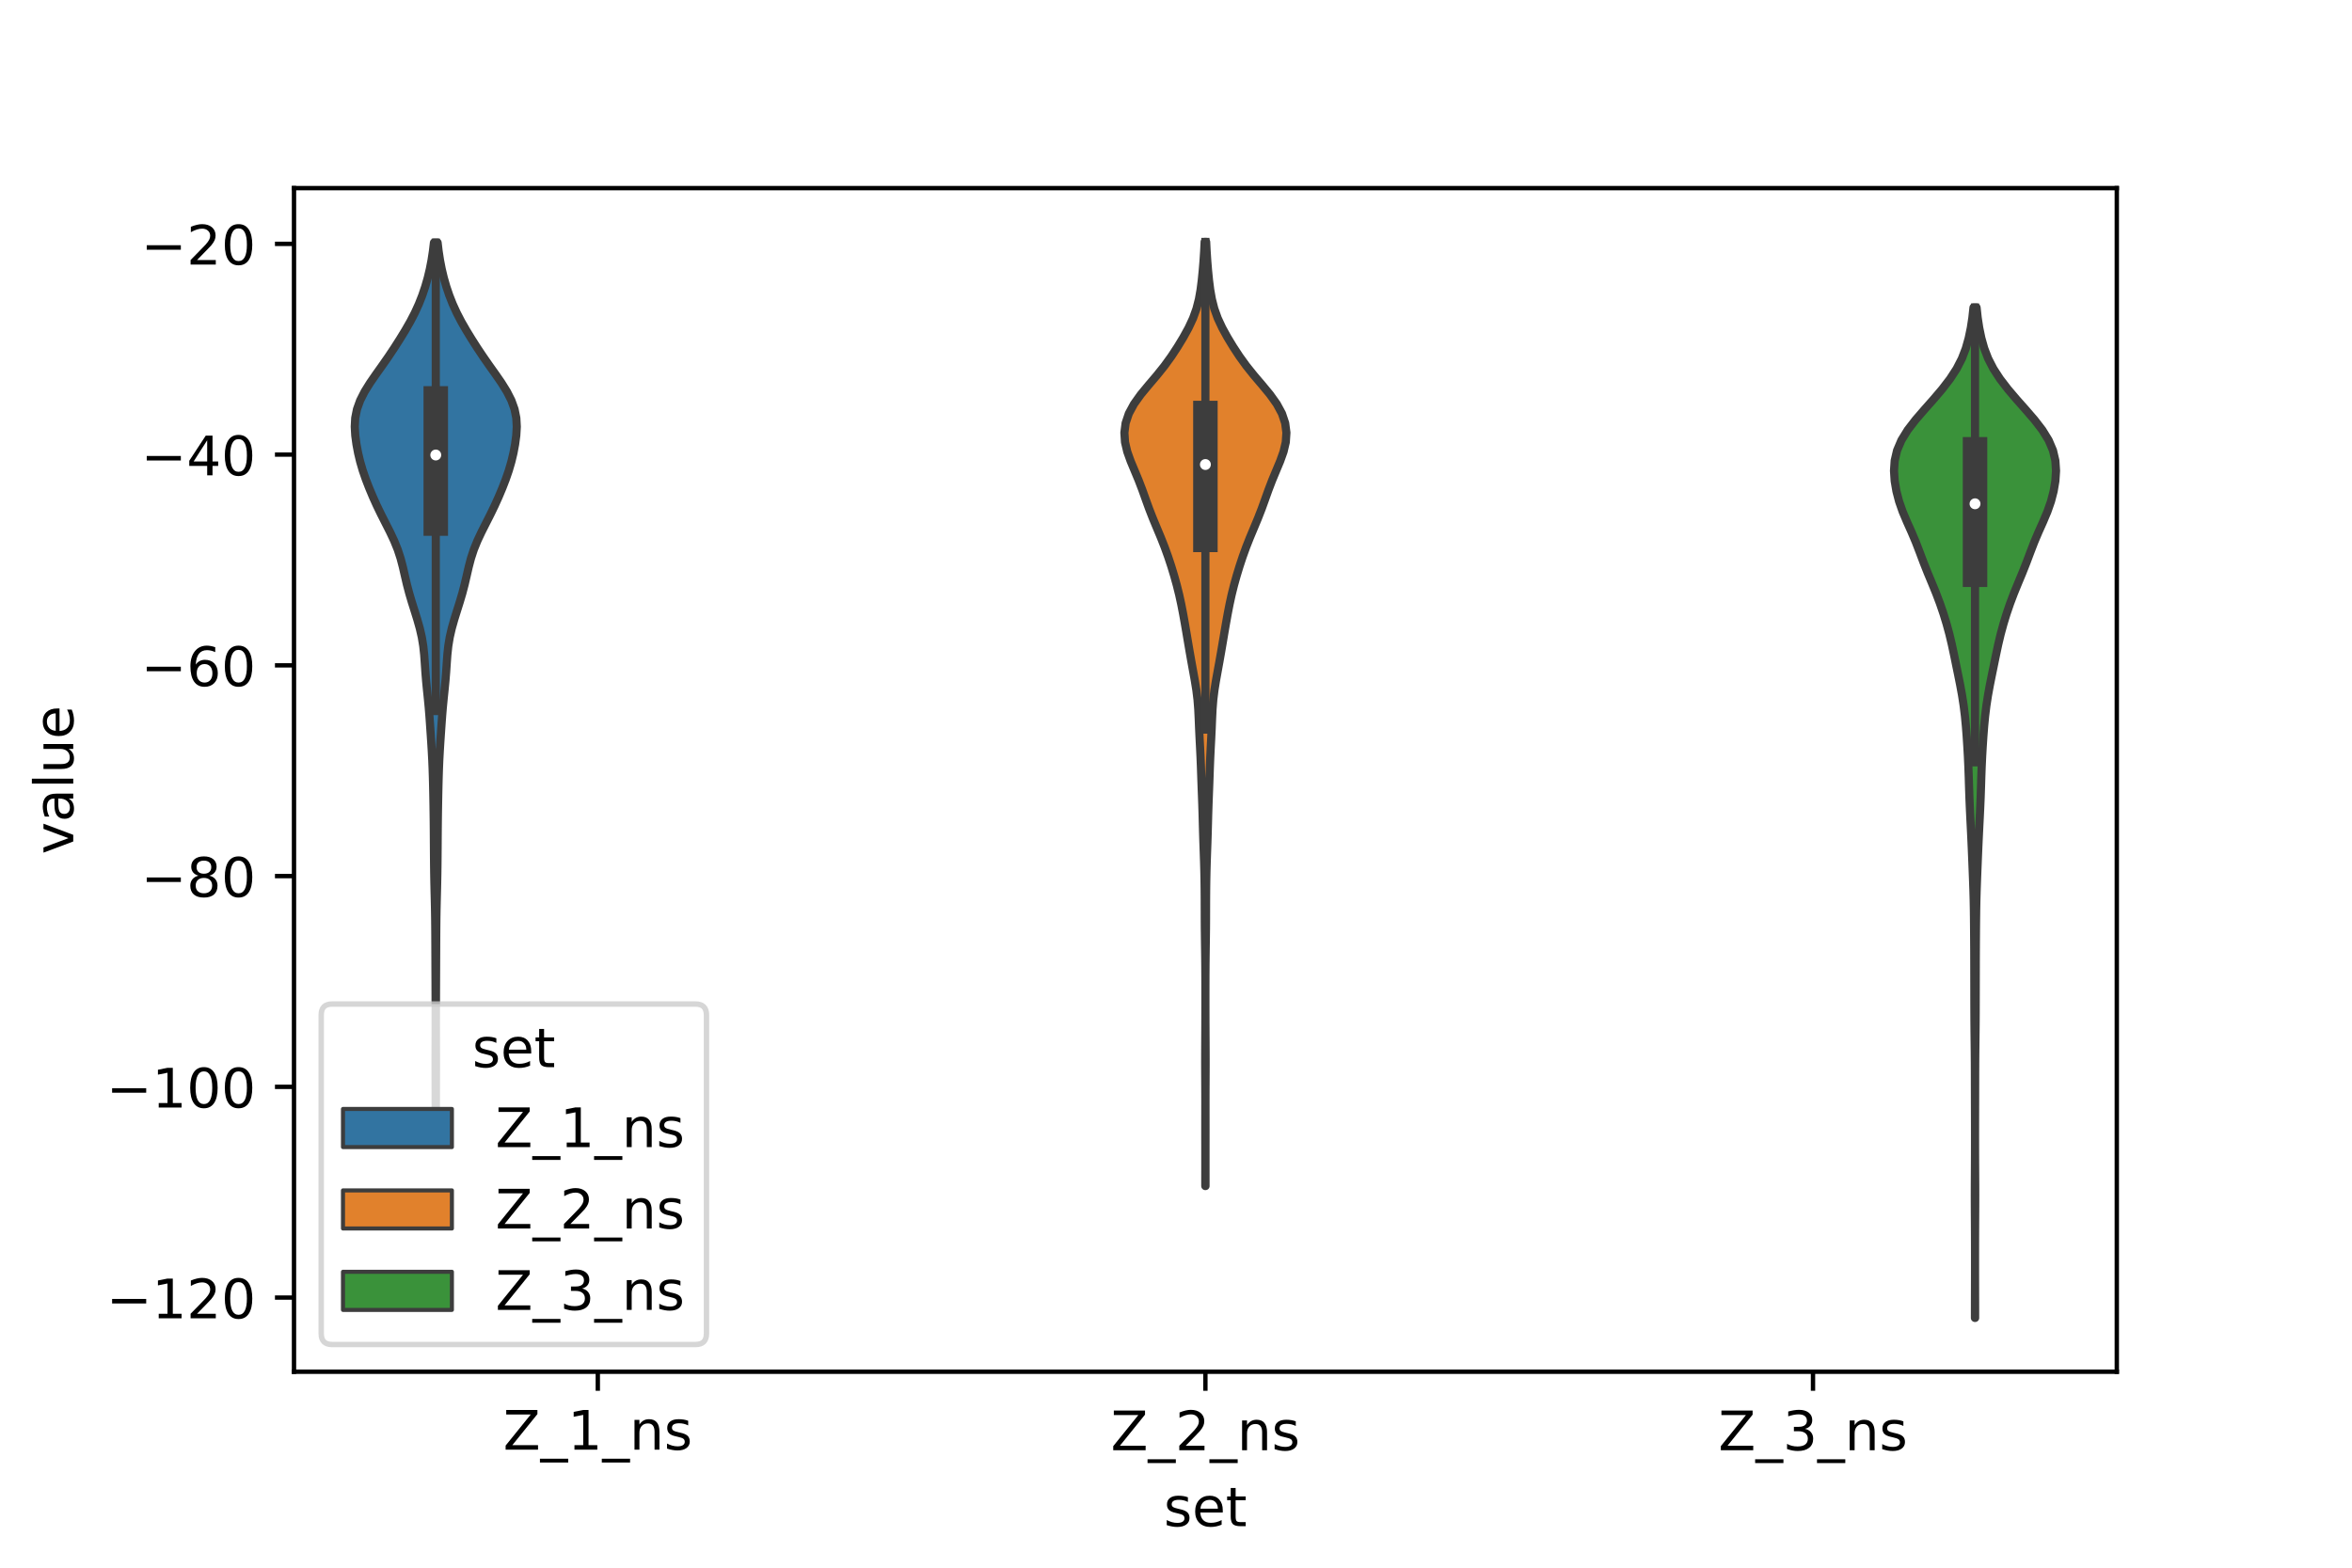 <?xml version="1.0" encoding="utf-8" standalone="no"?>
<!DOCTYPE svg PUBLIC "-//W3C//DTD SVG 1.1//EN"
  "http://www.w3.org/Graphics/SVG/1.1/DTD/svg11.dtd">
<!-- Created with matplotlib (https://matplotlib.org/) -->
<svg height="288pt" version="1.1" viewBox="0 0 432 288" width="432pt" xmlns="http://www.w3.org/2000/svg" xmlns:xlink="http://www.w3.org/1999/xlink">
 <defs>
  <style type="text/css">*{stroke-linecap:butt;stroke-linejoin:round;}</style>
 </defs>
 <g id="figure_1">
  <g id="patch_1">
   <path d="M 0 288 
L 432 288 
L 432 0 
L 0 0 
z
" style="fill:#ffffff;"/>
  </g>
  <g id="axes_1">
   <g id="patch_2">
    <path d="M 54 252 
L 388.8 252 
L 388.8 34.56 
L 54 34.56 
z
" style="fill:#ffffff;"/>
   </g>
   <g id="PolyCollection_1">
    <defs>
     <path d="M 80.064 -83.945 
L 80.016 -83.945 
L 80.014 -85.556 
L 80.011 -87.167 
L 80.008 -88.778 
L 80.003 -90.389 
L 79.999 -92 
L 79.999 -93.611 
L 80.003 -95.222 
L 80.008 -96.833 
L 80.013 -98.444 
L 80.014 -100.055 
L 80.013 -101.666 
L 80.009 -103.277 
L 80.004 -104.888 
L 79.999 -106.499 
L 79.992 -108.11 
L 79.985 -109.721 
L 79.979 -111.332 
L 79.972 -112.943 
L 79.965 -114.554 
L 79.957 -116.165 
L 79.945 -117.776 
L 79.927 -119.387 
L 79.9 -120.998 
L 79.863 -122.609 
L 79.822 -124.22 
L 79.784 -125.831 
L 79.753 -127.442 
L 79.731 -129.053 
L 79.715 -130.664 
L 79.703 -132.275 
L 79.692 -133.885 
L 79.681 -135.496 
L 79.665 -137.107 
L 79.644 -138.718 
L 79.618 -140.329 
L 79.588 -141.94 
L 79.554 -143.551 
L 79.513 -145.162 
L 79.461 -146.773 
L 79.394 -148.384 
L 79.308 -149.995 
L 79.209 -151.606 
L 79.102 -153.217 
L 78.992 -154.828 
L 78.877 -156.439 
L 78.745 -158.05 
L 78.591 -159.661 
L 78.425 -161.272 
L 78.268 -162.883 
L 78.138 -164.494 
L 78.03 -166.105 
L 77.914 -167.716 
L 77.741 -169.327 
L 77.476 -170.938 
L 77.107 -172.549 
L 76.654 -174.16 
L 76.152 -175.771 
L 75.643 -177.382 
L 75.167 -178.993 
L 74.743 -180.604 
L 74.367 -182.215 
L 73.997 -183.826 
L 73.575 -185.437 
L 73.047 -187.048 
L 72.393 -188.659 
L 71.635 -190.27 
L 70.82 -191.881 
L 70.003 -193.492 
L 69.222 -195.103 
L 68.493 -196.714 
L 67.815 -198.325 
L 67.19 -199.936 
L 66.633 -201.547 
L 66.161 -203.158 
L 65.775 -204.769 
L 65.472 -206.38 
L 65.255 -207.991 
L 65.16 -209.602 
L 65.247 -211.213 
L 65.571 -212.824 
L 66.15 -214.435 
L 66.966 -216.046 
L 67.968 -217.657 
L 69.081 -219.268 
L 70.228 -220.878 
L 71.35 -222.489 
L 72.424 -224.1 
L 73.454 -225.711 
L 74.44 -227.322 
L 75.364 -228.933 
L 76.2 -230.544 
L 76.934 -232.155 
L 77.568 -233.766 
L 78.112 -235.377 
L 78.572 -236.988 
L 78.955 -238.599 
L 79.265 -240.21 
L 79.513 -241.821 
L 79.703 -243.432 
L 80.377 -243.432 
L 80.377 -243.432 
L 80.567 -241.821 
L 80.815 -240.21 
L 81.125 -238.599 
L 81.508 -236.988 
L 81.968 -235.377 
L 82.512 -233.766 
L 83.146 -232.155 
L 83.88 -230.544 
L 84.716 -228.933 
L 85.64 -227.322 
L 86.626 -225.711 
L 87.656 -224.1 
L 88.73 -222.489 
L 89.852 -220.878 
L 90.999 -219.268 
L 92.112 -217.657 
L 93.114 -216.046 
L 93.93 -214.435 
L 94.509 -212.824 
L 94.833 -211.213 
L 94.92 -209.602 
L 94.825 -207.991 
L 94.608 -206.38 
L 94.305 -204.769 
L 93.919 -203.158 
L 93.447 -201.547 
L 92.89 -199.936 
L 92.265 -198.325 
L 91.587 -196.714 
L 90.858 -195.103 
L 90.077 -193.492 
L 89.26 -191.881 
L 88.445 -190.27 
L 87.687 -188.659 
L 87.033 -187.048 
L 86.505 -185.437 
L 86.083 -183.826 
L 85.713 -182.215 
L 85.337 -180.604 
L 84.913 -178.993 
L 84.437 -177.382 
L 83.928 -175.771 
L 83.426 -174.16 
L 82.973 -172.549 
L 82.604 -170.938 
L 82.339 -169.327 
L 82.166 -167.716 
L 82.05 -166.105 
L 81.942 -164.494 
L 81.812 -162.883 
L 81.655 -161.272 
L 81.489 -159.661 
L 81.335 -158.05 
L 81.203 -156.439 
L 81.088 -154.828 
L 80.978 -153.217 
L 80.871 -151.606 
L 80.772 -149.995 
L 80.686 -148.384 
L 80.619 -146.773 
L 80.567 -145.162 
L 80.526 -143.551 
L 80.492 -141.94 
L 80.462 -140.329 
L 80.436 -138.718 
L 80.415 -137.107 
L 80.399 -135.496 
L 80.388 -133.885 
L 80.377 -132.275 
L 80.365 -130.664 
L 80.349 -129.053 
L 80.327 -127.442 
L 80.296 -125.831 
L 80.258 -124.22 
L 80.217 -122.609 
L 80.18 -120.998 
L 80.153 -119.387 
L 80.135 -117.776 
L 80.123 -116.165 
L 80.115 -114.554 
L 80.108 -112.943 
L 80.101 -111.332 
L 80.095 -109.721 
L 80.088 -108.11 
L 80.081 -106.499 
L 80.076 -104.888 
L 80.071 -103.277 
L 80.067 -101.666 
L 80.066 -100.055 
L 80.067 -98.444 
L 80.072 -96.833 
L 80.077 -95.222 
L 80.081 -93.611 
L 80.081 -92 
L 80.077 -90.389 
L 80.072 -88.778 
L 80.069 -87.167 
L 80.066 -85.556 
L 80.064 -83.945 
z
" id="md87cd59880" style="stroke:#3d3d3d;stroke-width:1.5;"/>
    </defs>
    <g clip-path="url(#pe4cd86f081)">
     <use style="fill:#3274a1;stroke:#3d3d3d;stroke-width:1.5;" x="0" xlink:href="#md87cd59880" y="288"/>
    </g>
   </g>
   <g id="PolyCollection_2">
    <defs>
     <path d="M 221.42 -70.113 
L 221.38 -70.113 
L 221.381 -71.865 
L 221.383 -73.617 
L 221.384 -75.369 
L 221.383 -77.121 
L 221.381 -78.873 
L 221.38 -80.625 
L 221.381 -82.377 
L 221.384 -84.129 
L 221.385 -85.88 
L 221.381 -87.632 
L 221.374 -89.384 
L 221.365 -91.136 
L 221.361 -92.888 
L 221.364 -94.64 
L 221.373 -96.392 
L 221.383 -98.144 
L 221.391 -99.896 
L 221.396 -101.648 
L 221.399 -103.4 
L 221.399 -105.152 
L 221.398 -106.904 
L 221.393 -108.656 
L 221.384 -110.408 
L 221.367 -112.16 
L 221.343 -113.912 
L 221.318 -115.664 
L 221.297 -117.416 
L 221.286 -119.168 
L 221.282 -120.92 
L 221.277 -122.672 
L 221.265 -124.423 
L 221.243 -126.175 
L 221.207 -127.927 
L 221.157 -129.679 
L 221.097 -131.431 
L 221.035 -133.183 
L 220.98 -134.935 
L 220.933 -136.687 
L 220.886 -138.439 
L 220.831 -140.191 
L 220.766 -141.943 
L 220.699 -143.695 
L 220.637 -145.447 
L 220.576 -147.199 
L 220.505 -148.951 
L 220.42 -150.703 
L 220.328 -152.455 
L 220.246 -154.207 
L 220.175 -155.959 
L 220.091 -157.711 
L 219.954 -159.463 
L 219.74 -161.215 
L 219.458 -162.966 
L 219.142 -164.718 
L 218.824 -166.47 
L 218.516 -168.222 
L 218.217 -169.974 
L 217.921 -171.726 
L 217.62 -173.478 
L 217.306 -175.23 
L 216.966 -176.982 
L 216.584 -178.734 
L 216.148 -180.486 
L 215.66 -182.238 
L 215.127 -183.99 
L 214.547 -185.742 
L 213.913 -187.494 
L 213.221 -189.246 
L 212.488 -190.998 
L 211.758 -192.75 
L 211.073 -194.502 
L 210.438 -196.254 
L 209.811 -198.006 
L 209.14 -199.758 
L 208.411 -201.509 
L 207.678 -203.261 
L 207.05 -205.013 
L 206.636 -206.765 
L 206.52 -208.517 
L 206.747 -210.269 
L 207.336 -212.021 
L 208.281 -213.773 
L 209.533 -215.525 
L 210.981 -217.277 
L 212.473 -219.029 
L 213.878 -220.781 
L 215.145 -222.533 
L 216.295 -224.285 
L 217.357 -226.037 
L 218.32 -227.789 
L 219.136 -229.541 
L 219.765 -231.293 
L 220.212 -233.045 
L 220.52 -234.797 
L 220.741 -236.549 
L 220.914 -238.3 
L 221.057 -240.052 
L 221.173 -241.804 
L 221.261 -243.556 
L 221.539 -243.556 
L 221.539 -243.556 
L 221.627 -241.804 
L 221.743 -240.052 
L 221.886 -238.3 
L 222.059 -236.549 
L 222.28 -234.797 
L 222.588 -233.045 
L 223.035 -231.293 
L 223.664 -229.541 
L 224.48 -227.789 
L 225.443 -226.037 
L 226.505 -224.285 
L 227.655 -222.533 
L 228.922 -220.781 
L 230.327 -219.029 
L 231.819 -217.277 
L 233.267 -215.525 
L 234.519 -213.773 
L 235.464 -212.021 
L 236.053 -210.269 
L 236.28 -208.517 
L 236.164 -206.765 
L 235.75 -205.013 
L 235.122 -203.261 
L 234.389 -201.509 
L 233.66 -199.758 
L 232.989 -198.006 
L 232.362 -196.254 
L 231.727 -194.502 
L 231.042 -192.75 
L 230.312 -190.998 
L 229.579 -189.246 
L 228.887 -187.494 
L 228.253 -185.742 
L 227.673 -183.99 
L 227.14 -182.238 
L 226.652 -180.486 
L 226.216 -178.734 
L 225.834 -176.982 
L 225.494 -175.23 
L 225.18 -173.478 
L 224.879 -171.726 
L 224.583 -169.974 
L 224.284 -168.222 
L 223.976 -166.47 
L 223.658 -164.718 
L 223.342 -162.966 
L 223.06 -161.215 
L 222.846 -159.463 
L 222.709 -157.711 
L 222.625 -155.959 
L 222.554 -154.207 
L 222.472 -152.455 
L 222.38 -150.703 
L 222.295 -148.951 
L 222.224 -147.199 
L 222.163 -145.447 
L 222.101 -143.695 
L 222.034 -141.943 
L 221.969 -140.191 
L 221.914 -138.439 
L 221.867 -136.687 
L 221.82 -134.935 
L 221.765 -133.183 
L 221.703 -131.431 
L 221.643 -129.679 
L 221.593 -127.927 
L 221.557 -126.175 
L 221.535 -124.423 
L 221.523 -122.672 
L 221.518 -120.92 
L 221.514 -119.168 
L 221.503 -117.416 
L 221.482 -115.664 
L 221.457 -113.912 
L 221.433 -112.16 
L 221.416 -110.408 
L 221.407 -108.656 
L 221.402 -106.904 
L 221.401 -105.152 
L 221.401 -103.4 
L 221.404 -101.648 
L 221.409 -99.896 
L 221.417 -98.144 
L 221.427 -96.392 
L 221.436 -94.64 
L 221.439 -92.888 
L 221.435 -91.136 
L 221.426 -89.384 
L 221.419 -87.632 
L 221.415 -85.88 
L 221.416 -84.129 
L 221.419 -82.377 
L 221.42 -80.625 
L 221.419 -78.873 
L 221.417 -77.121 
L 221.416 -75.369 
L 221.417 -73.617 
L 221.419 -71.865 
L 221.42 -70.113 
z
" id="m10174c84e0" style="stroke:#3d3d3d;stroke-width:1.5;"/>
    </defs>
    <g clip-path="url(#pe4cd86f081)">
     <use style="fill:#e1812c;stroke:#3d3d3d;stroke-width:1.5;" x="0" xlink:href="#m10174c84e0" y="288"/>
    </g>
   </g>
   <g id="PolyCollection_3">
    <defs>
     <path d="M 362.779 -45.884 
L 362.741 -45.884 
L 362.743 -47.759 
L 362.747 -49.634 
L 362.753 -51.509 
L 362.757 -53.384 
L 362.759 -55.258 
L 362.759 -57.133 
L 362.757 -59.008 
L 362.753 -60.883 
L 362.745 -62.758 
L 362.735 -64.633 
L 362.725 -66.508 
L 362.721 -68.383 
L 362.725 -70.258 
L 362.735 -72.133 
L 362.746 -74.008 
L 362.753 -75.883 
L 362.757 -77.758 
L 362.758 -79.633 
L 362.756 -81.508 
L 362.752 -83.383 
L 362.746 -85.258 
L 362.741 -87.133 
L 362.737 -89.008 
L 362.734 -90.883 
L 362.727 -92.758 
L 362.713 -94.633 
L 362.692 -96.508 
L 362.67 -98.383 
L 362.653 -100.258 
L 362.643 -102.133 
L 362.638 -104.008 
L 362.634 -105.883 
L 362.63 -107.758 
L 362.626 -109.633 
L 362.623 -111.508 
L 362.616 -113.383 
L 362.604 -115.258 
L 362.59 -117.133 
L 362.573 -119.007 
L 362.549 -120.882 
L 362.512 -122.757 
L 362.458 -124.632 
L 362.391 -126.507 
L 362.318 -128.382 
L 362.243 -130.257 
L 362.166 -132.132 
L 362.082 -134.007 
L 361.991 -135.882 
L 361.897 -137.757 
L 361.808 -139.632 
L 361.729 -141.507 
L 361.665 -143.382 
L 361.607 -145.257 
L 361.54 -147.132 
L 361.454 -149.007 
L 361.348 -150.882 
L 361.226 -152.757 
L 361.081 -154.632 
L 360.901 -156.507 
L 360.67 -158.382 
L 360.381 -160.257 
L 360.039 -162.132 
L 359.664 -164.007 
L 359.279 -165.882 
L 358.894 -167.757 
L 358.493 -169.632 
L 358.047 -171.507 
L 357.537 -173.382 
L 356.962 -175.257 
L 356.321 -177.132 
L 355.612 -179.007 
L 354.845 -180.882 
L 354.064 -182.757 
L 353.32 -184.631 
L 352.616 -186.506 
L 351.894 -188.381 
L 351.1 -190.256 
L 350.26 -192.131 
L 349.468 -194.006 
L 348.812 -195.881 
L 348.324 -197.756 
L 348.005 -199.631 
L 347.88 -201.506 
L 348.005 -203.381 
L 348.444 -205.256 
L 349.242 -207.131 
L 350.399 -209.006 
L 351.846 -210.881 
L 353.465 -212.756 
L 355.127 -214.631 
L 356.723 -216.506 
L 358.165 -218.381 
L 359.385 -220.256 
L 360.349 -222.131 
L 361.07 -224.006 
L 361.597 -225.881 
L 361.986 -227.756 
L 362.273 -229.631 
L 362.477 -231.506 
L 363.043 -231.506 
L 363.043 -231.506 
L 363.247 -229.631 
L 363.534 -227.756 
L 363.923 -225.881 
L 364.45 -224.006 
L 365.171 -222.131 
L 366.135 -220.256 
L 367.355 -218.381 
L 368.797 -216.506 
L 370.393 -214.631 
L 372.055 -212.756 
L 373.674 -210.881 
L 375.121 -209.006 
L 376.278 -207.131 
L 377.076 -205.256 
L 377.515 -203.381 
L 377.64 -201.506 
L 377.515 -199.631 
L 377.196 -197.756 
L 376.708 -195.881 
L 376.052 -194.006 
L 375.26 -192.131 
L 374.42 -190.256 
L 373.626 -188.381 
L 372.904 -186.506 
L 372.2 -184.631 
L 371.456 -182.757 
L 370.675 -180.882 
L 369.908 -179.007 
L 369.199 -177.132 
L 368.558 -175.257 
L 367.983 -173.382 
L 367.473 -171.507 
L 367.027 -169.632 
L 366.626 -167.757 
L 366.241 -165.882 
L 365.856 -164.007 
L 365.481 -162.132 
L 365.139 -160.257 
L 364.85 -158.382 
L 364.619 -156.507 
L 364.439 -154.632 
L 364.294 -152.757 
L 364.172 -150.882 
L 364.066 -149.007 
L 363.98 -147.132 
L 363.913 -145.257 
L 363.855 -143.382 
L 363.791 -141.507 
L 363.712 -139.632 
L 363.623 -137.757 
L 363.529 -135.882 
L 363.438 -134.007 
L 363.354 -132.132 
L 363.277 -130.257 
L 363.202 -128.382 
L 363.129 -126.507 
L 363.062 -124.632 
L 363.008 -122.757 
L 362.971 -120.882 
L 362.947 -119.007 
L 362.93 -117.133 
L 362.916 -115.258 
L 362.904 -113.383 
L 362.897 -111.508 
L 362.894 -109.633 
L 362.89 -107.758 
L 362.886 -105.883 
L 362.882 -104.008 
L 362.877 -102.133 
L 362.867 -100.258 
L 362.85 -98.383 
L 362.828 -96.508 
L 362.807 -94.633 
L 362.793 -92.758 
L 362.786 -90.883 
L 362.783 -89.008 
L 362.779 -87.133 
L 362.774 -85.258 
L 362.768 -83.383 
L 362.764 -81.508 
L 362.762 -79.633 
L 362.763 -77.758 
L 362.767 -75.883 
L 362.774 -74.008 
L 362.785 -72.133 
L 362.795 -70.258 
L 362.799 -68.383 
L 362.795 -66.508 
L 362.785 -64.633 
L 362.775 -62.758 
L 362.767 -60.883 
L 362.763 -59.008 
L 362.761 -57.133 
L 362.761 -55.258 
L 362.763 -53.384 
L 362.767 -51.509 
L 362.773 -49.634 
L 362.777 -47.759 
L 362.779 -45.884 
z
" id="mbffe91a76f" style="stroke:#3d3d3d;stroke-width:1.5;"/>
    </defs>
    <g clip-path="url(#pe4cd86f081)">
     <use style="fill:#3a923a;stroke:#3d3d3d;stroke-width:1.5;" x="0" xlink:href="#mbffe91a76f" y="288"/>
    </g>
   </g>
   <g id="patch_3">
    <path clip-path="url(#pe4cd86f081)" d="M 109.8 6.085 
L 109.8 6.085 
L 109.8 6.085 
L 109.8 6.085 
z
" style="fill:#3274a1;stroke:#3d3d3d;stroke-linejoin:miter;stroke-width:0.75;"/>
   </g>
   <g id="patch_4">
    <path clip-path="url(#pe4cd86f081)" d="M 109.8 6.085 
L 109.8 6.085 
L 109.8 6.085 
L 109.8 6.085 
z
" style="fill:#e1812c;stroke:#3d3d3d;stroke-linejoin:miter;stroke-width:0.75;"/>
   </g>
   <g id="patch_5">
    <path clip-path="url(#pe4cd86f081)" d="M 109.8 6.085 
L 109.8 6.085 
L 109.8 6.085 
L 109.8 6.085 
z
" style="fill:#3a923a;stroke:#3d3d3d;stroke-linejoin:miter;stroke-width:0.75;"/>
   </g>
   <g id="matplotlib.axis_1">
    <g id="xtick_1">
     <g id="line2d_1">
      <defs>
       <path d="M 0 0 
L 0 3.5 
" id="m4a56dde85c" style="stroke:#000000;stroke-width:0.8;"/>
      </defs>
      <g>
       <use style="stroke:#000000;stroke-width:0.8;" x="109.8" xlink:href="#m4a56dde85c" y="252"/>
      </g>
     </g>
     <g id="text_1">
      <!-- Z_1_ns -->
      <g transform="translate(92.42 266.32)scale(0.1 -0.1)">
       <defs>
        <path d="M 5.609 72.906 
L 62.891 72.906 
L 62.891 65.375 
L 16.797 8.297 
L 64.016 8.297 
L 64.016 0 
L 4.5 0 
L 4.5 7.516 
L 50.594 64.594 
L 5.609 64.594 
z
" id="DejaVuSans-90"/>
        <path d="M 50.984 -16.609 
L 50.984 -23.578 
L -0.984 -23.578 
L -0.984 -16.609 
z
" id="DejaVuSans-95"/>
        <path d="M 12.406 8.297 
L 28.516 8.297 
L 28.516 63.922 
L 10.984 60.406 
L 10.984 69.391 
L 28.422 72.906 
L 38.281 72.906 
L 38.281 8.297 
L 54.391 8.297 
L 54.391 0 
L 12.406 0 
z
" id="DejaVuSans-49"/>
        <path d="M 54.891 33.016 
L 54.891 0 
L 45.906 0 
L 45.906 32.719 
Q 45.906 40.484 42.875 44.328 
Q 39.844 48.188 33.797 48.188 
Q 26.516 48.188 22.312 43.547 
Q 18.109 38.922 18.109 30.906 
L 18.109 0 
L 9.078 0 
L 9.078 54.688 
L 18.109 54.688 
L 18.109 46.188 
Q 21.344 51.125 25.703 53.562 
Q 30.078 56 35.797 56 
Q 45.219 56 50.047 50.172 
Q 54.891 44.344 54.891 33.016 
z
" id="DejaVuSans-110"/>
        <path d="M 44.281 53.078 
L 44.281 44.578 
Q 40.484 46.531 36.375 47.5 
Q 32.281 48.484 27.875 48.484 
Q 21.188 48.484 17.844 46.438 
Q 14.5 44.391 14.5 40.281 
Q 14.5 37.156 16.891 35.375 
Q 19.281 33.594 26.516 31.984 
L 29.594 31.297 
Q 39.156 29.25 43.188 25.516 
Q 47.219 21.781 47.219 15.094 
Q 47.219 7.469 41.188 3.016 
Q 35.156 -1.422 24.609 -1.422 
Q 20.219 -1.422 15.453 -0.562 
Q 10.688 0.297 5.422 2 
L 5.422 11.281 
Q 10.406 8.688 15.234 7.391 
Q 20.062 6.109 24.812 6.109 
Q 31.156 6.109 34.562 8.281 
Q 37.984 10.453 37.984 14.406 
Q 37.984 18.062 35.516 20.016 
Q 33.062 21.969 24.703 23.781 
L 21.578 24.516 
Q 13.234 26.266 9.516 29.906 
Q 5.812 33.547 5.812 39.891 
Q 5.812 47.609 11.281 51.797 
Q 16.75 56 26.812 56 
Q 31.781 56 36.172 55.266 
Q 40.578 54.547 44.281 53.078 
z
" id="DejaVuSans-115"/>
       </defs>
       <use xlink:href="#DejaVuSans-90"/>
       <use x="68.506" xlink:href="#DejaVuSans-95"/>
       <use x="118.506" xlink:href="#DejaVuSans-49"/>
       <use x="182.129" xlink:href="#DejaVuSans-95"/>
       <use x="232.129" xlink:href="#DejaVuSans-110"/>
       <use x="295.508" xlink:href="#DejaVuSans-115"/>
      </g>
     </g>
    </g>
    <g id="xtick_2">
     <g id="line2d_2">
      <g>
       <use style="stroke:#000000;stroke-width:0.8;" x="221.4" xlink:href="#m4a56dde85c" y="252"/>
      </g>
     </g>
     <g id="text_2">
      <!-- Z_2_ns -->
      <g transform="translate(204.02 266.422)scale(0.1 -0.1)">
       <defs>
        <path d="M 19.188 8.297 
L 53.609 8.297 
L 53.609 0 
L 7.328 0 
L 7.328 8.297 
Q 12.938 14.109 22.625 23.891 
Q 32.328 33.688 34.812 36.531 
Q 39.547 41.844 41.422 45.531 
Q 43.312 49.219 43.312 52.781 
Q 43.312 58.594 39.234 62.25 
Q 35.156 65.922 28.609 65.922 
Q 23.969 65.922 18.812 64.312 
Q 13.672 62.703 7.812 59.422 
L 7.812 69.391 
Q 13.766 71.781 18.938 73 
Q 24.125 74.219 28.422 74.219 
Q 39.75 74.219 46.484 68.547 
Q 53.219 62.891 53.219 53.422 
Q 53.219 48.922 51.531 44.891 
Q 49.859 40.875 45.406 35.406 
Q 44.188 33.984 37.641 27.219 
Q 31.109 20.453 19.188 8.297 
z
" id="DejaVuSans-50"/>
       </defs>
       <use xlink:href="#DejaVuSans-90"/>
       <use x="68.506" xlink:href="#DejaVuSans-95"/>
       <use x="118.506" xlink:href="#DejaVuSans-50"/>
       <use x="182.129" xlink:href="#DejaVuSans-95"/>
       <use x="232.129" xlink:href="#DejaVuSans-110"/>
       <use x="295.508" xlink:href="#DejaVuSans-115"/>
      </g>
     </g>
    </g>
    <g id="xtick_3">
     <g id="line2d_3">
      <g>
       <use style="stroke:#000000;stroke-width:0.8;" x="333" xlink:href="#m4a56dde85c" y="252"/>
      </g>
     </g>
     <g id="text_3">
      <!-- Z_3_ns -->
      <g transform="translate(315.62 266.422)scale(0.1 -0.1)">
       <defs>
        <path d="M 40.578 39.312 
Q 47.656 37.797 51.625 33 
Q 55.609 28.219 55.609 21.188 
Q 55.609 10.406 48.188 4.484 
Q 40.766 -1.422 27.094 -1.422 
Q 22.516 -1.422 17.656 -0.516 
Q 12.797 0.391 7.625 2.203 
L 7.625 11.719 
Q 11.719 9.328 16.594 8.109 
Q 21.484 6.891 26.812 6.891 
Q 36.078 6.891 40.938 10.547 
Q 45.797 14.203 45.797 21.188 
Q 45.797 27.641 41.281 31.266 
Q 36.766 34.906 28.719 34.906 
L 20.219 34.906 
L 20.219 43.016 
L 29.109 43.016 
Q 36.375 43.016 40.234 45.922 
Q 44.094 48.828 44.094 54.297 
Q 44.094 59.906 40.109 62.906 
Q 36.141 65.922 28.719 65.922 
Q 24.656 65.922 20.016 65.031 
Q 15.375 64.156 9.812 62.312 
L 9.812 71.094 
Q 15.438 72.656 20.344 73.438 
Q 25.25 74.219 29.594 74.219 
Q 40.828 74.219 47.359 69.109 
Q 53.906 64.016 53.906 55.328 
Q 53.906 49.266 50.438 45.094 
Q 46.969 40.922 40.578 39.312 
z
" id="DejaVuSans-51"/>
       </defs>
       <use xlink:href="#DejaVuSans-90"/>
       <use x="68.506" xlink:href="#DejaVuSans-95"/>
       <use x="118.506" xlink:href="#DejaVuSans-51"/>
       <use x="182.129" xlink:href="#DejaVuSans-95"/>
       <use x="232.129" xlink:href="#DejaVuSans-110"/>
       <use x="295.508" xlink:href="#DejaVuSans-115"/>
      </g>
     </g>
    </g>
    <g id="text_4">
     <!-- set -->
     <g transform="translate(213.759 280.378)scale(0.1 -0.1)">
      <defs>
       <path d="M 56.203 29.594 
L 56.203 25.203 
L 14.891 25.203 
Q 15.484 15.922 20.484 11.062 
Q 25.484 6.203 34.422 6.203 
Q 39.594 6.203 44.453 7.469 
Q 49.312 8.734 54.109 11.281 
L 54.109 2.781 
Q 49.266 0.734 44.188 -0.344 
Q 39.109 -1.422 33.891 -1.422 
Q 20.797 -1.422 13.156 6.188 
Q 5.516 13.812 5.516 26.812 
Q 5.516 40.234 12.766 48.109 
Q 20.016 56 32.328 56 
Q 43.359 56 49.781 48.891 
Q 56.203 41.797 56.203 29.594 
z
M 47.219 32.234 
Q 47.125 39.594 43.094 43.984 
Q 39.062 48.391 32.422 48.391 
Q 24.906 48.391 20.391 44.141 
Q 15.875 39.891 15.188 32.172 
z
" id="DejaVuSans-101"/>
       <path d="M 18.312 70.219 
L 18.312 54.688 
L 36.812 54.688 
L 36.812 47.703 
L 18.312 47.703 
L 18.312 18.016 
Q 18.312 11.328 20.141 9.422 
Q 21.969 7.516 27.594 7.516 
L 36.812 7.516 
L 36.812 0 
L 27.594 0 
Q 17.188 0 13.234 3.875 
Q 9.281 7.766 9.281 18.016 
L 9.281 47.703 
L 2.688 47.703 
L 2.688 54.688 
L 9.281 54.688 
L 9.281 70.219 
z
" id="DejaVuSans-116"/>
      </defs>
      <use xlink:href="#DejaVuSans-115"/>
      <use x="52.1" xlink:href="#DejaVuSans-101"/>
      <use x="113.623" xlink:href="#DejaVuSans-116"/>
     </g>
    </g>
   </g>
   <g id="matplotlib.axis_2">
    <g id="ytick_1">
     <g id="line2d_4">
      <defs>
       <path d="M 0 0 
L -3.5 0 
" id="ma9a77cfa49" style="stroke:#000000;stroke-width:0.8;"/>
      </defs>
      <g>
       <use style="stroke:#000000;stroke-width:0.8;" x="54" xlink:href="#ma9a77cfa49" y="238.38"/>
      </g>
     </g>
     <g id="text_5">
      <!-- −120 -->
      <g transform="translate(19.533 242.18)scale(0.1 -0.1)">
       <defs>
        <path d="M 10.594 35.5 
L 73.188 35.5 
L 73.188 27.203 
L 10.594 27.203 
z
" id="DejaVuSans-8722"/>
        <path d="M 31.781 66.406 
Q 24.172 66.406 20.328 58.906 
Q 16.5 51.422 16.5 36.375 
Q 16.5 21.391 20.328 13.891 
Q 24.172 6.391 31.781 6.391 
Q 39.453 6.391 43.281 13.891 
Q 47.125 21.391 47.125 36.375 
Q 47.125 51.422 43.281 58.906 
Q 39.453 66.406 31.781 66.406 
z
M 31.781 74.219 
Q 44.047 74.219 50.516 64.516 
Q 56.984 54.828 56.984 36.375 
Q 56.984 17.969 50.516 8.266 
Q 44.047 -1.422 31.781 -1.422 
Q 19.531 -1.422 13.062 8.266 
Q 6.594 17.969 6.594 36.375 
Q 6.594 54.828 13.062 64.516 
Q 19.531 74.219 31.781 74.219 
z
" id="DejaVuSans-48"/>
       </defs>
       <use xlink:href="#DejaVuSans-8722"/>
       <use x="83.789" xlink:href="#DejaVuSans-49"/>
       <use x="147.412" xlink:href="#DejaVuSans-50"/>
       <use x="211.035" xlink:href="#DejaVuSans-48"/>
      </g>
     </g>
    </g>
    <g id="ytick_2">
     <g id="line2d_5">
      <g>
       <use style="stroke:#000000;stroke-width:0.8;" x="54" xlink:href="#ma9a77cfa49" y="199.664"/>
      </g>
     </g>
     <g id="text_6">
      <!-- −100 -->
      <g transform="translate(19.533 203.464)scale(0.1 -0.1)">
       <use xlink:href="#DejaVuSans-8722"/>
       <use x="83.789" xlink:href="#DejaVuSans-49"/>
       <use x="147.412" xlink:href="#DejaVuSans-48"/>
       <use x="211.035" xlink:href="#DejaVuSans-48"/>
      </g>
     </g>
    </g>
    <g id="ytick_3">
     <g id="line2d_6">
      <g>
       <use style="stroke:#000000;stroke-width:0.8;" x="54" xlink:href="#ma9a77cfa49" y="160.948"/>
      </g>
     </g>
     <g id="text_7">
      <!-- −80 -->
      <g transform="translate(25.895 164.748)scale(0.1 -0.1)">
       <defs>
        <path d="M 31.781 34.625 
Q 24.75 34.625 20.719 30.859 
Q 16.703 27.094 16.703 20.516 
Q 16.703 13.922 20.719 10.156 
Q 24.75 6.391 31.781 6.391 
Q 38.812 6.391 42.859 10.172 
Q 46.922 13.969 46.922 20.516 
Q 46.922 27.094 42.891 30.859 
Q 38.875 34.625 31.781 34.625 
z
M 21.922 38.812 
Q 15.578 40.375 12.031 44.719 
Q 8.5 49.078 8.5 55.328 
Q 8.5 64.062 14.719 69.141 
Q 20.953 74.219 31.781 74.219 
Q 42.672 74.219 48.875 69.141 
Q 55.078 64.062 55.078 55.328 
Q 55.078 49.078 51.531 44.719 
Q 48 40.375 41.703 38.812 
Q 48.828 37.156 52.797 32.312 
Q 56.781 27.484 56.781 20.516 
Q 56.781 9.906 50.312 4.234 
Q 43.844 -1.422 31.781 -1.422 
Q 19.734 -1.422 13.25 4.234 
Q 6.781 9.906 6.781 20.516 
Q 6.781 27.484 10.781 32.312 
Q 14.797 37.156 21.922 38.812 
z
M 18.312 54.391 
Q 18.312 48.734 21.844 45.562 
Q 25.391 42.391 31.781 42.391 
Q 38.141 42.391 41.719 45.562 
Q 45.312 48.734 45.312 54.391 
Q 45.312 60.062 41.719 63.234 
Q 38.141 66.406 31.781 66.406 
Q 25.391 66.406 21.844 63.234 
Q 18.312 60.062 18.312 54.391 
z
" id="DejaVuSans-56"/>
       </defs>
       <use xlink:href="#DejaVuSans-8722"/>
       <use x="83.789" xlink:href="#DejaVuSans-56"/>
       <use x="147.412" xlink:href="#DejaVuSans-48"/>
      </g>
     </g>
    </g>
    <g id="ytick_4">
     <g id="line2d_7">
      <g>
       <use style="stroke:#000000;stroke-width:0.8;" x="54" xlink:href="#ma9a77cfa49" y="122.233"/>
      </g>
     </g>
     <g id="text_8">
      <!-- −60 -->
      <g transform="translate(25.895 126.032)scale(0.1 -0.1)">
       <defs>
        <path d="M 33.016 40.375 
Q 26.375 40.375 22.484 35.828 
Q 18.609 31.297 18.609 23.391 
Q 18.609 15.531 22.484 10.953 
Q 26.375 6.391 33.016 6.391 
Q 39.656 6.391 43.531 10.953 
Q 47.406 15.531 47.406 23.391 
Q 47.406 31.297 43.531 35.828 
Q 39.656 40.375 33.016 40.375 
z
M 52.594 71.297 
L 52.594 62.312 
Q 48.875 64.062 45.094 64.984 
Q 41.312 65.922 37.594 65.922 
Q 27.828 65.922 22.672 59.328 
Q 17.531 52.734 16.797 39.406 
Q 19.672 43.656 24.016 45.922 
Q 28.375 48.188 33.594 48.188 
Q 44.578 48.188 50.953 41.516 
Q 57.328 34.859 57.328 23.391 
Q 57.328 12.156 50.688 5.359 
Q 44.047 -1.422 33.016 -1.422 
Q 20.359 -1.422 13.672 8.266 
Q 6.984 17.969 6.984 36.375 
Q 6.984 53.656 15.188 63.938 
Q 23.391 74.219 37.203 74.219 
Q 40.922 74.219 44.703 73.484 
Q 48.484 72.75 52.594 71.297 
z
" id="DejaVuSans-54"/>
       </defs>
       <use xlink:href="#DejaVuSans-8722"/>
       <use x="83.789" xlink:href="#DejaVuSans-54"/>
       <use x="147.412" xlink:href="#DejaVuSans-48"/>
      </g>
     </g>
    </g>
    <g id="ytick_5">
     <g id="line2d_8">
      <g>
       <use style="stroke:#000000;stroke-width:0.8;" x="54" xlink:href="#ma9a77cfa49" y="83.517"/>
      </g>
     </g>
     <g id="text_9">
      <!-- −40 -->
      <g transform="translate(25.895 87.316)scale(0.1 -0.1)">
       <defs>
        <path d="M 37.797 64.312 
L 12.891 25.391 
L 37.797 25.391 
z
M 35.203 72.906 
L 47.609 72.906 
L 47.609 25.391 
L 58.016 25.391 
L 58.016 17.188 
L 47.609 17.188 
L 47.609 0 
L 37.797 0 
L 37.797 17.188 
L 4.891 17.188 
L 4.891 26.703 
z
" id="DejaVuSans-52"/>
       </defs>
       <use xlink:href="#DejaVuSans-8722"/>
       <use x="83.789" xlink:href="#DejaVuSans-52"/>
       <use x="147.412" xlink:href="#DejaVuSans-48"/>
      </g>
     </g>
    </g>
    <g id="ytick_6">
     <g id="line2d_9">
      <g>
       <use style="stroke:#000000;stroke-width:0.8;" x="54" xlink:href="#ma9a77cfa49" y="44.801"/>
      </g>
     </g>
     <g id="text_10">
      <!-- −20 -->
      <g transform="translate(25.895 48.6)scale(0.1 -0.1)">
       <use xlink:href="#DejaVuSans-8722"/>
       <use x="83.789" xlink:href="#DejaVuSans-50"/>
       <use x="147.412" xlink:href="#DejaVuSans-48"/>
      </g>
     </g>
    </g>
    <g id="text_11">
     <!-- value -->
     <g transform="translate(13.453 156.938)rotate(-90)scale(0.1 -0.1)">
      <defs>
       <path d="M 2.984 54.688 
L 12.5 54.688 
L 29.594 8.797 
L 46.688 54.688 
L 56.203 54.688 
L 35.688 0 
L 23.484 0 
z
" id="DejaVuSans-118"/>
       <path d="M 34.281 27.484 
Q 23.391 27.484 19.188 25 
Q 14.984 22.516 14.984 16.5 
Q 14.984 11.719 18.141 8.906 
Q 21.297 6.109 26.703 6.109 
Q 34.188 6.109 38.703 11.406 
Q 43.219 16.703 43.219 25.484 
L 43.219 27.484 
z
M 52.203 31.203 
L 52.203 0 
L 43.219 0 
L 43.219 8.297 
Q 40.141 3.328 35.547 0.953 
Q 30.953 -1.422 24.312 -1.422 
Q 15.922 -1.422 10.953 3.297 
Q 6 8.016 6 15.922 
Q 6 25.141 12.172 29.828 
Q 18.359 34.516 30.609 34.516 
L 43.219 34.516 
L 43.219 35.406 
Q 43.219 41.609 39.141 45 
Q 35.062 48.391 27.688 48.391 
Q 23 48.391 18.547 47.266 
Q 14.109 46.141 10.016 43.891 
L 10.016 52.203 
Q 14.938 54.109 19.578 55.047 
Q 24.219 56 28.609 56 
Q 40.484 56 46.344 49.844 
Q 52.203 43.703 52.203 31.203 
z
" id="DejaVuSans-97"/>
       <path d="M 9.422 75.984 
L 18.406 75.984 
L 18.406 0 
L 9.422 0 
z
" id="DejaVuSans-108"/>
       <path d="M 8.5 21.578 
L 8.5 54.688 
L 17.484 54.688 
L 17.484 21.922 
Q 17.484 14.156 20.5 10.266 
Q 23.531 6.391 29.594 6.391 
Q 36.859 6.391 41.078 11.031 
Q 45.312 15.672 45.312 23.688 
L 45.312 54.688 
L 54.297 54.688 
L 54.297 0 
L 45.312 0 
L 45.312 8.406 
Q 42.047 3.422 37.719 1 
Q 33.406 -1.422 27.688 -1.422 
Q 18.266 -1.422 13.375 4.438 
Q 8.5 10.297 8.5 21.578 
z
M 31.109 56 
z
" id="DejaVuSans-117"/>
      </defs>
      <use xlink:href="#DejaVuSans-118"/>
      <use x="59.18" xlink:href="#DejaVuSans-97"/>
      <use x="120.459" xlink:href="#DejaVuSans-108"/>
      <use x="148.242" xlink:href="#DejaVuSans-117"/>
      <use x="211.621" xlink:href="#DejaVuSans-101"/>
     </g>
    </g>
   </g>
   <g id="line2d_10">
    <path clip-path="url(#pe4cd86f081)" d="M 80.04 130.627 
L 80.04 44.568 
" style="fill:none;stroke:#3d3d3d;stroke-linecap:square;stroke-width:1.5;"/>
   </g>
   <g id="line2d_11">
    <path clip-path="url(#pe4cd86f081)" d="M 80.04 96.191 
L 80.04 73.191 
" style="fill:none;stroke:#3d3d3d;stroke-linecap:square;stroke-width:4.5;"/>
   </g>
   <g id="line2d_12">
    <path clip-path="url(#pe4cd86f081)" d="M 221.4 134.036 
L 221.4 44.444 
" style="fill:none;stroke:#3d3d3d;stroke-linecap:square;stroke-width:1.5;"/>
   </g>
   <g id="line2d_13">
    <path clip-path="url(#pe4cd86f081)" d="M 221.4 99.183 
L 221.4 75.879 
" style="fill:none;stroke:#3d3d3d;stroke-linecap:square;stroke-width:4.5;"/>
   </g>
   <g id="line2d_14">
    <path clip-path="url(#pe4cd86f081)" d="M 362.76 140.043 
L 362.76 56.494 
" style="fill:none;stroke:#3d3d3d;stroke-linecap:square;stroke-width:1.5;"/>
   </g>
   <g id="line2d_15">
    <path clip-path="url(#pe4cd86f081)" d="M 362.76 105.593 
L 362.76 82.539 
" style="fill:none;stroke:#3d3d3d;stroke-linecap:square;stroke-width:4.5;"/>
   </g>
   <g id="patch_6">
    <path d="M 54 252 
L 54 34.56 
" style="fill:none;stroke:#000000;stroke-linecap:square;stroke-linejoin:miter;stroke-width:0.8;"/>
   </g>
   <g id="patch_7">
    <path d="M 388.8 252 
L 388.8 34.56 
" style="fill:none;stroke:#000000;stroke-linecap:square;stroke-linejoin:miter;stroke-width:0.8;"/>
   </g>
   <g id="patch_8">
    <path d="M 54 252 
L 388.8 252 
" style="fill:none;stroke:#000000;stroke-linecap:square;stroke-linejoin:miter;stroke-width:0.8;"/>
   </g>
   <g id="patch_9">
    <path d="M 54 34.56 
L 388.8 34.56 
" style="fill:none;stroke:#000000;stroke-linecap:square;stroke-linejoin:miter;stroke-width:0.8;"/>
   </g>
   <g id="PathCollection_1">
    <defs>
     <path d="M 0 1.5 
C 0.398 1.5 0.779 1.342 1.061 1.061 
C 1.342 0.779 1.5 0.398 1.5 0 
C 1.5 -0.398 1.342 -0.779 1.061 -1.061 
C 0.779 -1.342 0.398 -1.5 0 -1.5 
C -0.398 -1.5 -0.779 -1.342 -1.061 -1.061 
C -1.342 -0.779 -1.5 -0.398 -1.5 0 
C -1.5 0.398 -1.342 0.779 -1.061 1.061 
C -0.779 1.342 -0.398 1.5 0 1.5 
z
" id="m2b9834eb76" style="stroke:#3d3d3d;"/>
    </defs>
    <g clip-path="url(#pe4cd86f081)">
     <use style="fill:#ffffff;stroke:#3d3d3d;" x="80.04" xlink:href="#m2b9834eb76" y="83.588"/>
    </g>
   </g>
   <g id="PathCollection_2">
    <g clip-path="url(#pe4cd86f081)">
     <use style="fill:#ffffff;stroke:#3d3d3d;" x="221.4" xlink:href="#m2b9834eb76" y="85.337"/>
    </g>
   </g>
   <g id="PathCollection_3">
    <g clip-path="url(#pe4cd86f081)">
     <use style="fill:#ffffff;stroke:#3d3d3d;" x="362.76" xlink:href="#m2b9834eb76" y="92.551"/>
    </g>
   </g>
   <g id="legend_1">
    <g id="patch_10">
     <path d="M 61 247 
L 127.759 247 
Q 129.759 247 129.759 245 
L 129.759 186.453 
Q 129.759 184.453 127.759 184.453 
L 61 184.453 
Q 59 184.453 59 186.453 
L 59 245 
Q 59 247 61 247 
z
" style="fill:#ffffff;opacity:0.8;stroke:#cccccc;stroke-linejoin:miter;"/>
    </g>
    <g id="text_12">
     <!-- set -->
     <g transform="translate(86.738 196.052)scale(0.1 -0.1)">
      <use xlink:href="#DejaVuSans-115"/>
      <use x="52.1" xlink:href="#DejaVuSans-101"/>
      <use x="113.623" xlink:href="#DejaVuSans-116"/>
     </g>
    </g>
    <g id="patch_11">
     <path d="M 63 210.73 
L 83 210.73 
L 83 203.73 
L 63 203.73 
z
" style="fill:#3274a1;stroke:#3d3d3d;stroke-linejoin:miter;stroke-width:0.75;"/>
    </g>
    <g id="text_13">
     <!-- Z_1_ns -->
     <g transform="translate(91 210.73)scale(0.1 -0.1)">
      <use xlink:href="#DejaVuSans-90"/>
      <use x="68.506" xlink:href="#DejaVuSans-95"/>
      <use x="118.506" xlink:href="#DejaVuSans-49"/>
      <use x="182.129" xlink:href="#DejaVuSans-95"/>
      <use x="232.129" xlink:href="#DejaVuSans-110"/>
      <use x="295.508" xlink:href="#DejaVuSans-115"/>
     </g>
    </g>
    <g id="patch_12">
     <path d="M 63 225.686 
L 83 225.686 
L 83 218.686 
L 63 218.686 
z
" style="fill:#e1812c;stroke:#3d3d3d;stroke-linejoin:miter;stroke-width:0.75;"/>
    </g>
    <g id="text_14">
     <!-- Z_2_ns -->
     <g transform="translate(91 225.686)scale(0.1 -0.1)">
      <use xlink:href="#DejaVuSans-90"/>
      <use x="68.506" xlink:href="#DejaVuSans-95"/>
      <use x="118.506" xlink:href="#DejaVuSans-50"/>
      <use x="182.129" xlink:href="#DejaVuSans-95"/>
      <use x="232.129" xlink:href="#DejaVuSans-110"/>
      <use x="295.508" xlink:href="#DejaVuSans-115"/>
     </g>
    </g>
    <g id="patch_13">
     <path d="M 63 240.642 
L 83 240.642 
L 83 233.642 
L 63 233.642 
z
" style="fill:#3a923a;stroke:#3d3d3d;stroke-linejoin:miter;stroke-width:0.75;"/>
    </g>
    <g id="text_15">
     <!-- Z_3_ns -->
     <g transform="translate(91 240.642)scale(0.1 -0.1)">
      <use xlink:href="#DejaVuSans-90"/>
      <use x="68.506" xlink:href="#DejaVuSans-95"/>
      <use x="118.506" xlink:href="#DejaVuSans-51"/>
      <use x="182.129" xlink:href="#DejaVuSans-95"/>
      <use x="232.129" xlink:href="#DejaVuSans-110"/>
      <use x="295.508" xlink:href="#DejaVuSans-115"/>
     </g>
    </g>
   </g>
  </g>
 </g>
 <defs>
  <clipPath id="pe4cd86f081">
   <rect height="217.44" width="334.8" x="54" y="34.56"/>
  </clipPath>
 </defs>
</svg>
